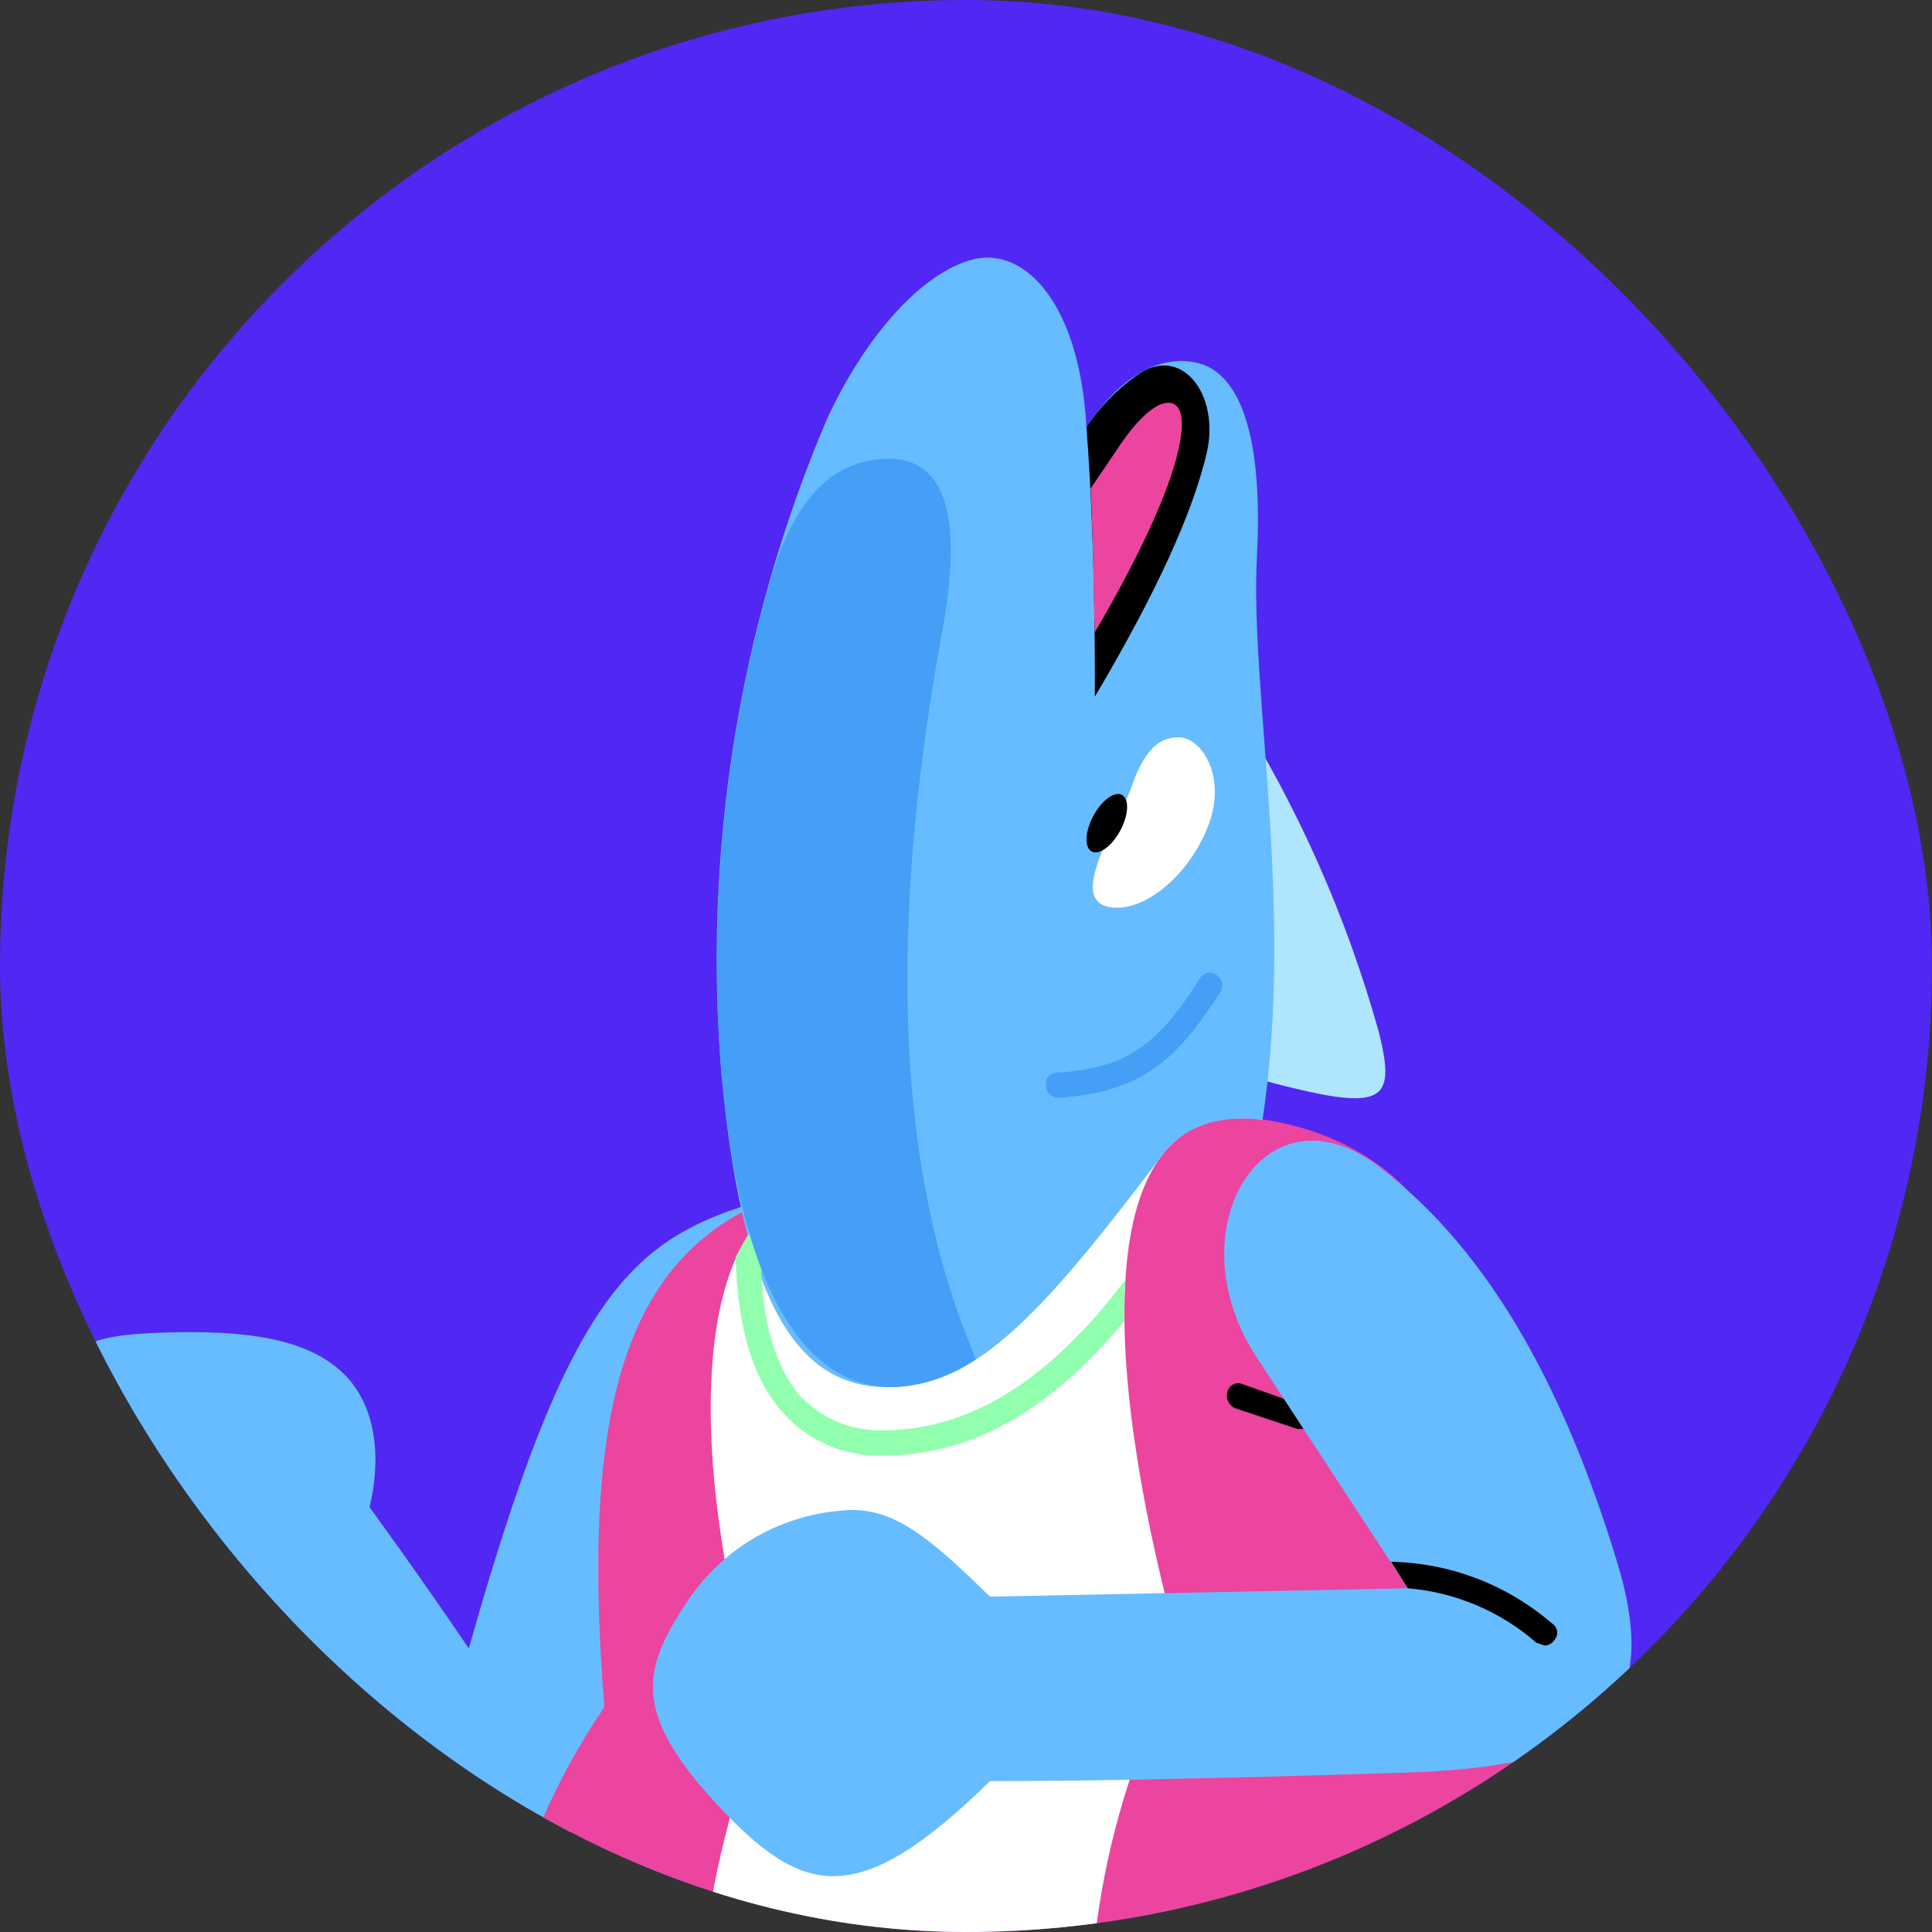 <svg width="45" height="45" viewBox="0 0 45 45" fill="none" xmlns="http://www.w3.org/2000/svg">
<rect x="0" y="0" width="45" height="45" fill="#333333" stroke="none"/>
<g clip-path="url(#clip0_85_2073)">
<rect x="-0" width="45" height="45" rx="22.5" fill="#5127F3"/>
<path d="M8.608 35.106C8.608 35.106 9.682 36.571 10.919 38.394C13.555 29.052 15.085 28.662 18.86 27.653C17.982 31.493 15.899 37.254 15.085 39.468C14.271 41.681 12.969 43.894 10.821 43.894C8.673 43.894 6.688 40.672 4.898 37.743C2.554 37.743 1.838 37.808 0.862 36.831C-0.115 35.855 -0.343 34.683 0.601 33.023C1.545 31.363 1.838 31.103 3.824 31.038C5.809 30.973 7.176 31.201 7.99 31.982C8.803 32.763 8.868 34.032 8.608 35.106V35.106Z" fill="#66BCFF"/>
<path d="M32.107 24.007C31.359 21.342 30.231 18.798 28.755 16.456L27.486 24.626C32.075 25.928 32.628 26.058 32.107 24.007V24.007Z" fill="#B0E5FF"/>
<path d="M36.046 46.4C32.921 47.735 27.616 49.167 21.725 50.241C18.633 50.794 15.768 51.152 13.327 51.347C12.526 50.463 11.996 49.367 11.798 48.19C11.731 47.88 11.699 47.564 11.7 47.246C11.537 44.903 12.383 42.267 14.076 39.761C13.49 32.372 14.662 28.727 18.86 27.62C25.5 25.863 29.439 25.212 32.107 27.132C34.776 29.052 34.418 32.958 34.093 38.882C34.614 39.728 35.688 41.225 36.078 43.276C36.267 44.31 36.254 45.37 36.046 46.4V46.4Z" fill="#EB459F"/>
<path d="M30.317 33.283H30.22L28.755 32.795C28.686 32.76 28.631 32.702 28.601 32.63C28.572 32.558 28.569 32.479 28.592 32.405C28.603 32.369 28.621 32.336 28.646 32.308C28.67 32.28 28.7 32.257 28.734 32.242C28.768 32.226 28.805 32.218 28.842 32.218C28.88 32.219 28.916 32.226 28.95 32.242L30.415 32.763C30.488 32.785 30.549 32.835 30.585 32.902C30.622 32.969 30.631 33.048 30.61 33.121C30.581 33.172 30.538 33.214 30.486 33.243C30.435 33.272 30.376 33.285 30.317 33.283V33.283Z" fill="black"/>
<path d="M25.598 49.492C25.077 46.531 25.5 42.462 27.518 38.589C25.793 32.437 25.207 25.733 29.146 26.058C26.672 25.765 23.417 26.448 18.86 27.653H18.828C16.192 28.434 15.866 33.577 17.754 40.086C16.387 43.536 15.703 47.995 16.973 50.989C18.47 50.794 20.065 50.566 21.725 50.273C23.385 49.98 24.328 49.785 25.598 49.492V49.492Z" fill="white"/>
<path d="M25.305 9.947C26.086 8.775 26.997 8.254 27.876 8.45C28.755 8.645 29.439 9.849 29.276 12.974C29.113 16.098 30.155 21.143 29.406 26.09C28.82 25.993 27.746 26.025 27.095 26.872C24.394 30.452 22.831 32.209 20.878 32.307C18.926 32.405 17.363 31.038 16.81 25.081C16.363 19.86 17.201 14.607 19.251 9.784C20.162 7.799 21.497 6.334 22.669 6.041C23.84 5.748 25.142 7.018 25.305 9.947V9.947Z" fill="#66BCFF"/>
<path d="M26.216 29.801C24.426 32.177 22.571 33.316 20.553 33.316H20.52C20.151 33.321 19.784 33.245 19.447 33.093C19.11 32.941 18.809 32.717 18.568 32.437C18.079 31.819 17.591 30.615 17.754 28.336C17.515 28.628 17.307 28.944 17.136 29.28C17.168 30.81 17.494 32.014 18.145 32.795C18.429 33.15 18.791 33.434 19.203 33.626C19.615 33.818 20.066 33.912 20.52 33.902H20.553C22.604 33.902 24.426 32.893 26.184 30.777C26.184 30.452 26.184 30.126 26.216 29.801V29.801Z" fill="#91FFAD"/>
<path d="M25.305 9.947C25.533 12.876 25.5 16.229 25.5 16.229C26.965 13.755 27.779 11.932 28.104 10.565C28.43 9.198 27.518 7.994 26.477 8.743C26.016 9.069 25.619 9.477 25.305 9.947Z" fill="black"/>
<path d="M25.793 19.548C26.049 19.078 26.267 18.589 26.444 18.084C26.672 17.563 26.932 17.172 27.453 17.172C27.974 17.172 28.56 18.051 28.169 19.158C27.779 20.265 26.802 21.143 26.021 21.143C25.24 21.143 25.37 20.46 25.793 19.548V19.548Z" fill="white"/>
<path d="M26.095 19.342C26.289 18.979 26.306 18.608 26.132 18.515C25.957 18.422 25.659 18.642 25.465 19.006C25.27 19.37 25.254 19.74 25.428 19.833C25.602 19.926 25.901 19.706 26.095 19.342V19.342Z" fill="black"/>
<path d="M21.953 14.666C22.604 11.086 21.497 10.5 20.26 10.728C19.023 10.956 18.372 12.095 17.949 13.495C16.873 17.256 16.487 21.182 16.81 25.081C17.363 31.038 19.284 32.372 20.878 32.307C21.544 32.259 22.184 32.035 22.734 31.656C20.423 26.318 21.041 19.646 21.953 14.666Z" fill="#459FF7"/>
<path d="M23.059 41.486C25.403 41.486 28.527 41.42 32.661 41.29C36.794 41.16 38.845 40.281 37.673 36.408C36.501 32.535 34.776 29.183 32.107 27.165C29.439 25.147 27.323 28.662 29.276 31.624L32.791 36.994L23.059 37.189C21.822 35.985 20.944 35.171 19.869 35.171C19.118 35.188 18.381 35.382 17.719 35.738C17.057 36.095 16.489 36.603 16.061 37.222C14.987 38.817 14.662 39.826 16.68 42.006C18.698 44.187 19.967 44.513 23.059 41.486Z" fill="#66BCFF"/>
<path d="M32.4 36.376L32.791 36.994C33.898 37.086 34.949 37.531 35.785 38.263L35.981 38.328C36.026 38.326 36.072 38.313 36.111 38.29C36.15 38.268 36.182 38.236 36.208 38.198C36.231 38.169 36.251 38.136 36.261 38.099C36.27 38.063 36.273 38.025 36.267 37.988C36.261 37.951 36.244 37.915 36.225 37.885C36.202 37.853 36.176 37.827 36.143 37.808C35.099 36.91 33.777 36.404 32.4 36.376Z" fill="black"/>
<path d="M24.654 25.57C24.616 25.57 24.578 25.562 24.542 25.547C24.506 25.533 24.474 25.511 24.447 25.484C24.42 25.457 24.398 25.424 24.383 25.389C24.369 25.353 24.361 25.315 24.361 25.277C24.357 25.24 24.36 25.203 24.371 25.167C24.382 25.132 24.4 25.099 24.425 25.071C24.45 25.044 24.48 25.021 24.514 25.006C24.548 24.991 24.584 24.984 24.621 24.984C26.184 24.886 26.932 24.398 27.941 22.803C27.958 22.768 27.982 22.738 28.012 22.713C28.041 22.689 28.076 22.671 28.113 22.662C28.151 22.653 28.19 22.652 28.228 22.659C28.265 22.667 28.301 22.683 28.332 22.706C28.395 22.746 28.44 22.809 28.459 22.881C28.477 22.954 28.466 23.031 28.43 23.096C27.453 24.626 26.639 25.44 24.654 25.57Z" fill="#459FF7"/>
<path d="M25.402 11.379C25.468 12.648 25.468 13.853 25.5 14.731C27.551 11.216 27.616 9.947 27.486 9.589C27.355 9.231 26.867 9.263 26.151 10.272L25.402 11.379Z" fill="#EB459F"/>
</g>
<defs>
<clipPath id="clip0_85_2073">
<rect x="-0" width="45" height="45" rx="22.5" fill="white"/>
</clipPath>
</defs>
</svg>
